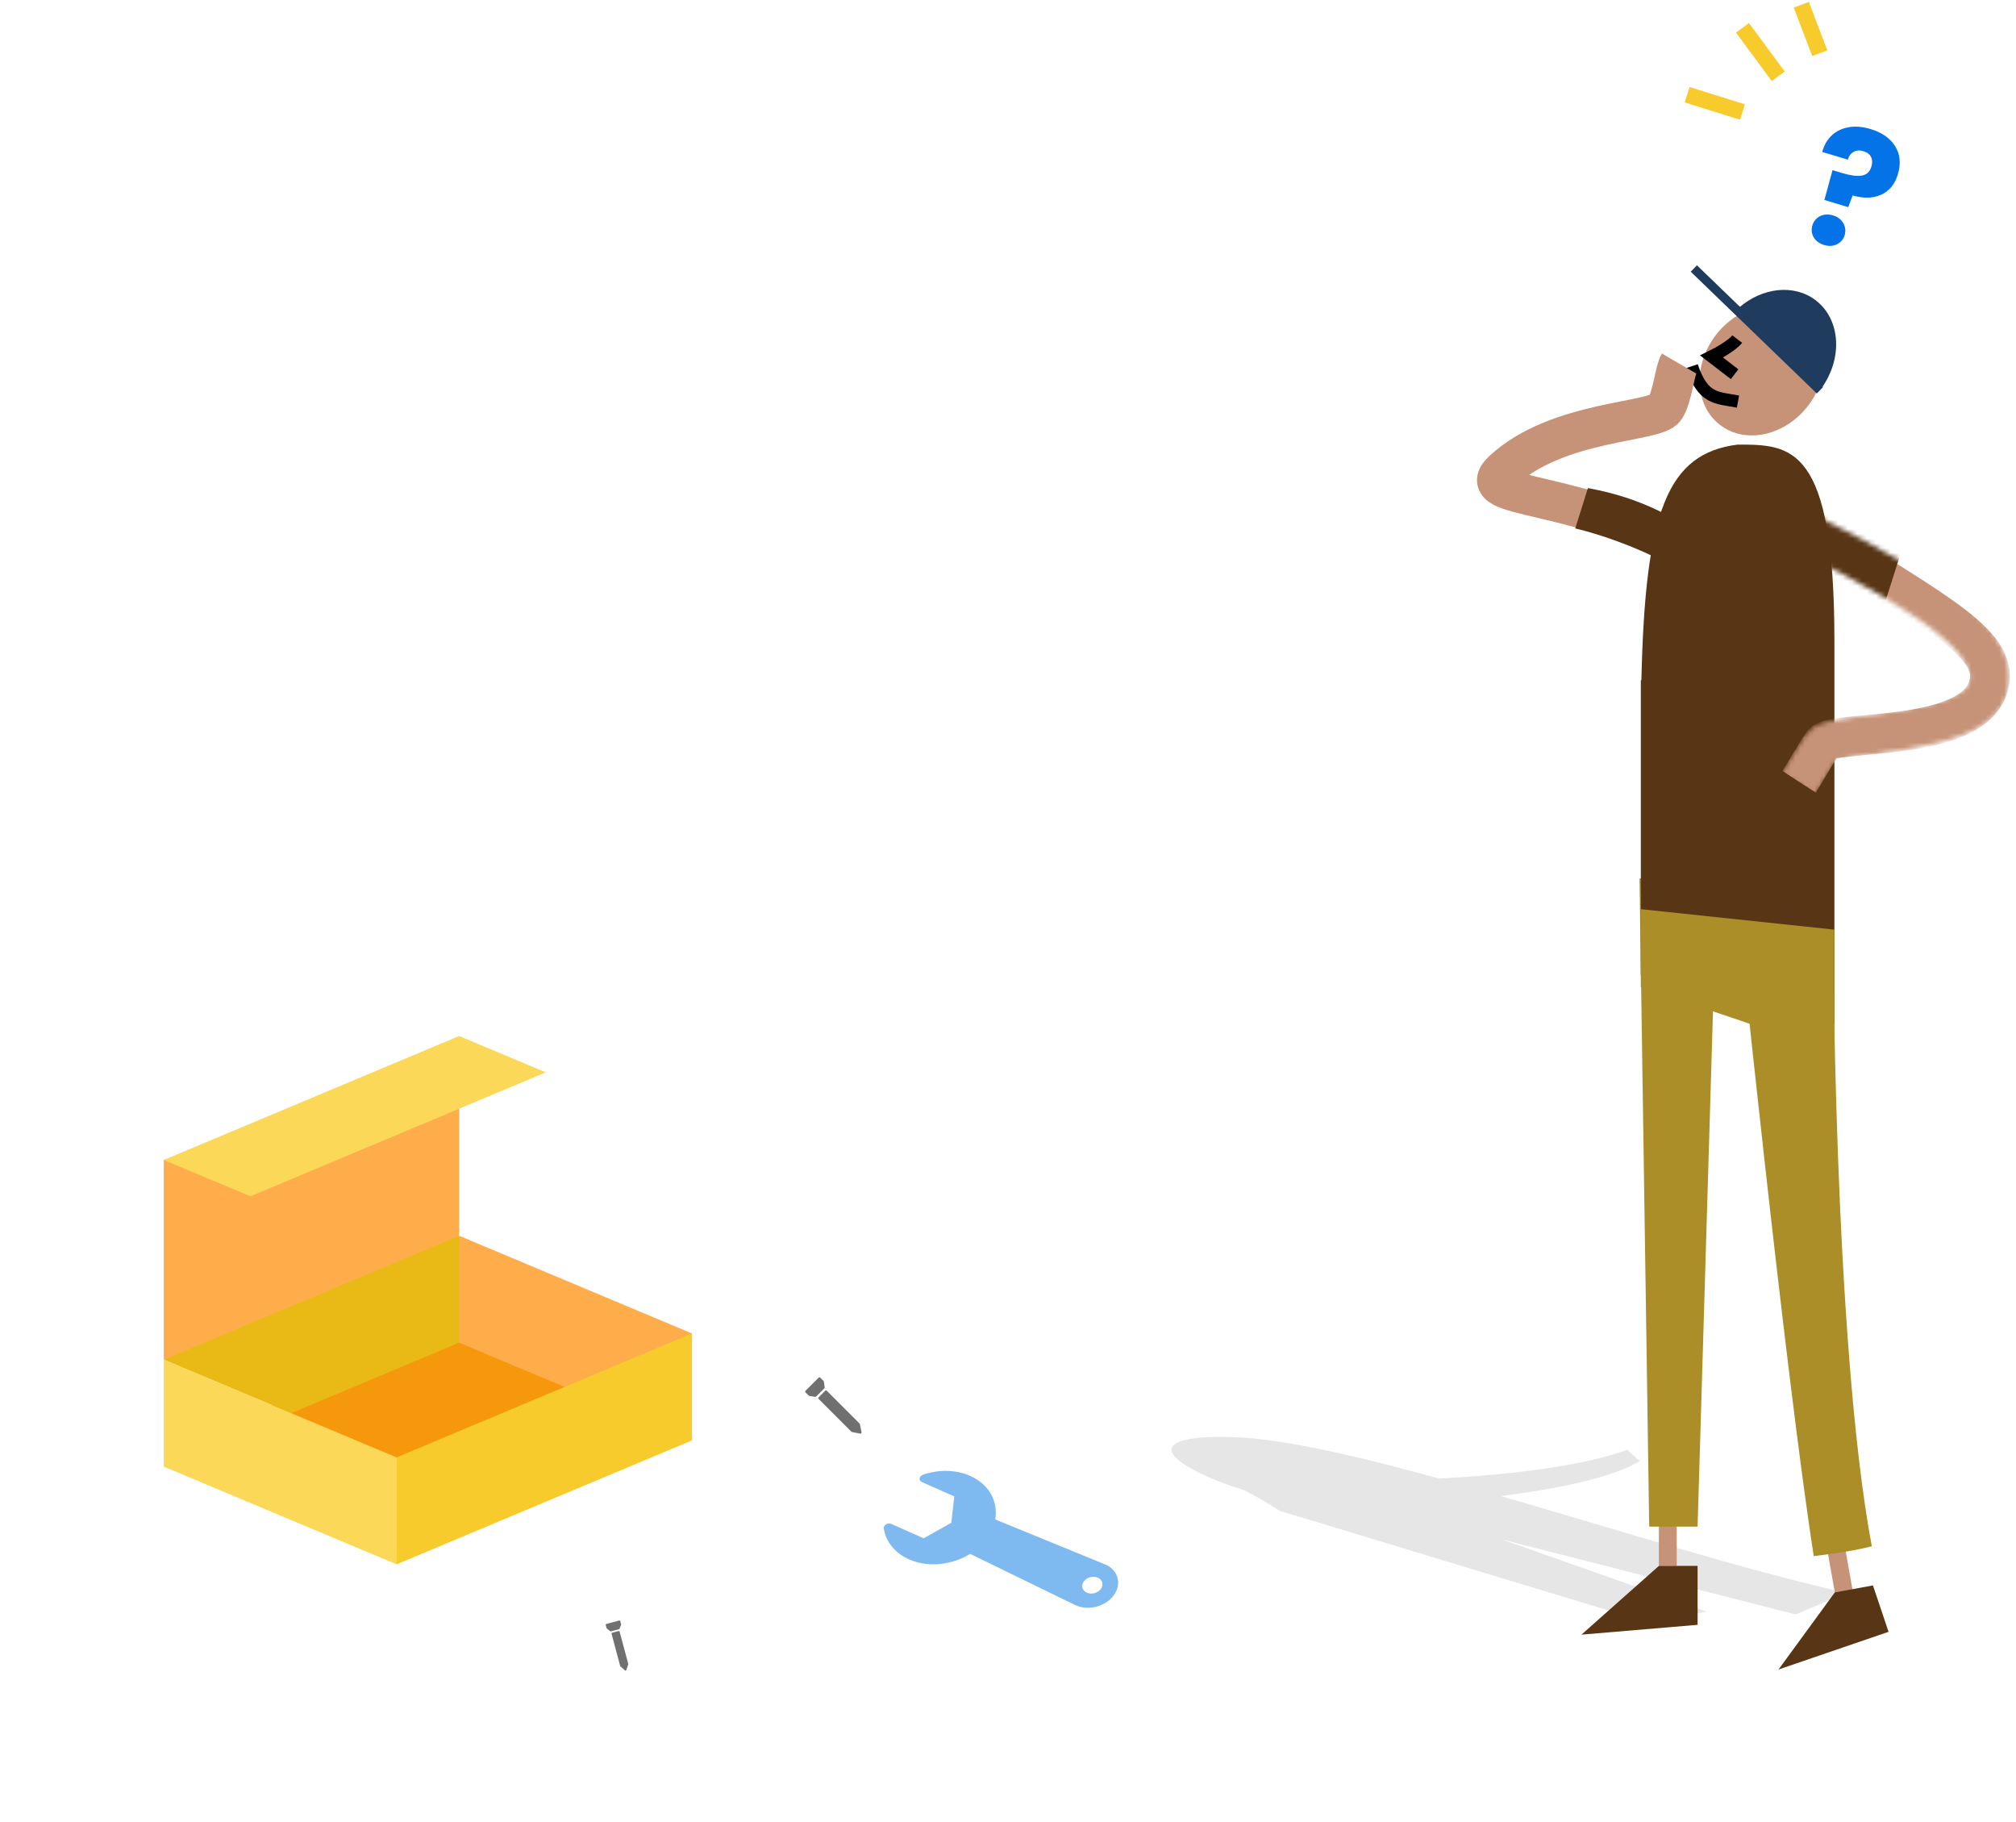 <svg width="425" height="384" viewBox="0 0 425 384" fill="none" xmlns="http://www.w3.org/2000/svg">
<path d="M303.399 311.647C285.917 306.829 270.409 303.239 259.955 302.902C244.429 302.402 242.215 306.199 256.642 312.116C262.81 314.646 259.654 312.205 269.868 318.468L347.923 342.118L359.712 339.679L316.548 324.451L378.534 340.285L389.267 335.752C367.76 330.908 340.974 322.456 316.409 315.335C328.577 313.772 339.908 311.439 345.724 307.964L342.999 305.575C333.762 309.04 318.525 310.794 303.399 311.647Z" fill="black" fill-opacity="0.1"/>
<ellipse rx="12.242" ry="14.492" transform="matrix(0.793 0.61 -0.61 0.792 371.437 78.081)" fill="#C69378"/>
<path fill-rule="evenodd" clip-rule="evenodd" d="M383.962 81.861L366.619 64.828C371.523 60.588 378.23 59.798 382.799 63.312C388.046 67.348 388.527 75.566 383.962 81.861Z" fill="#1F3C5F"/>
<line y1="-1.883" x2="24.829" y2="-1.883" transform="matrix(0.175 0.985 -0.984 0.18 383.552 317.301)" stroke="#C69378" stroke-width="3.767"/>
<line x1="351.597" y1="305.208" x2="351.597" y2="330.048" stroke="#C69378" stroke-width="3.767"/>
<path d="M345.633 185.15H361.957L357.876 321.772H347.673L345.633 185.15Z" fill="#AB8E28"/>
<path d="M366.037 189.289L386.443 193.429C386.443 193.429 386.443 282.44 394.605 325.911C389.918 327.167 382.362 327.981 382.362 327.981C376.24 288.65 366.037 189.289 366.037 189.289Z" fill="#AB8E28"/>
<path d="M333.389 344.539L349.713 330.049H357.876V342.469L333.389 344.539Z" fill="#573515"/>
<path d="M374.934 351.891L386.808 335.636L394.841 334.168L398.134 343.946L374.934 351.891Z" fill="#573515"/>
<path fill-rule="evenodd" clip-rule="evenodd" d="M386.718 135.11L386.72 135.11V215.841L370.396 213.771L345.909 205.491V156.733C345.908 156.427 345.907 156.12 345.907 155.812C345.907 155.136 345.908 154.466 345.909 153.804V143.39L346.031 143.365C346.818 107.565 351.579 95.579 366.312 93.711C377.582 93.711 386.717 93.711 386.718 135.11Z" fill="#573515"/>
<path fill-rule="evenodd" clip-rule="evenodd" d="M386.718 195.942V218.371L370.394 216.301L345.907 208.021V191.627L386.718 195.942Z" fill="#AB8E28"/>
<path d="M357.081 56.59L383.666 82.262" stroke="#1F3C5F" stroke-width="1.883"/>
<path d="M356.684 77.181C359.01 84.194 361.89 83.797 366.387 84.644" stroke="black" stroke-width="2.597"/>
<path d="M366.23 71.467C365.22 72.779 362.206 74.465 360.825 75.145L365.677 78.876" stroke="black" stroke-width="2.597"/>
<mask id="mask0" mask-type="alpha" maskUnits="userSpaceOnUse" x="375" y="108" width="49" height="60">
<path d="M380.562 112.286C410.252 126.933 422.24 136.566 418.822 145.787C415.404 155.007 386.164 154.249 384.084 157.242C382.418 159.64 380.084 163.816 379.095 165.345" stroke="#F4CB8F" stroke-width="8.379"/>
</mask>
<g mask="url(#mask0)">
<path d="M380.739 111.73C408.913 129.742 422.418 136.01 419 145.23C414.753 156.686 386.342 153.693 384.262 156.686C382.596 159.083 380.262 163.259 379.273 164.789" stroke="#C69378" stroke-width="8.379"/>
<rect x="396.333" y="130.276" width="27.568" height="29.15" transform="rotate(-162.274 396.333 130.276)" fill="#573515"/>
</g>
<path d="M361.769 118.811C332.77 102.159 309.67 105.799 316.892 99.126C328.434 88.462 349.111 89.119 351.046 86.031C352.596 83.557 353.049 78.19 353.964 76.615" stroke="#C69378" stroke-width="8.379"/>
<path d="M334.757 102.872C336.702 103.277 342.926 104.282 350.317 107.978L367.58 111.382L361.745 125.484L347.886 116.974C345.374 115.758 338.696 112.938 332.082 111.382L334.757 102.872Z" fill="#573515"/>
<path d="M394.343 27.2C396.735 27.921 398.457 29.122 399.509 30.805C400.584 32.495 400.778 34.479 400.091 36.759C399.457 38.859 398.269 40.293 396.527 41.059C394.813 41.81 392.824 41.857 390.561 41.198L389.635 43.662L384.607 42.145L386.319 35.86L388.331 36.467C390.051 36.986 391.423 37.167 392.445 37.013C393.489 36.864 394.18 36.231 394.516 35.114C394.752 34.332 394.725 33.653 394.436 33.078C394.146 32.503 393.621 32.101 392.861 31.872C392.057 31.63 391.36 31.675 390.772 32.01C390.19 32.322 389.781 32.869 389.545 33.651L384.149 32.024C384.515 30.647 385.165 29.502 386.099 28.589C387.055 27.683 388.23 27.099 389.626 26.837C391.05 26.56 392.623 26.681 394.343 27.2ZM384.56 51.639C383.554 51.336 382.815 50.796 382.342 50.02C381.898 49.227 381.808 48.396 382.07 47.524C382.34 46.63 382.879 45.976 383.686 45.561C384.516 45.153 385.434 45.101 386.44 45.404C387.423 45.701 388.137 46.245 388.58 47.037C389.046 47.836 389.145 48.682 388.875 49.576C388.612 50.448 388.066 51.087 387.236 51.495C386.435 51.888 385.543 51.936 384.56 51.639Z" fill="#0573E8"/>
<path d="M383.627 11.212L379.737 1M367.337 5.863L374.874 16.074M367.337 23.612L355.666 19.965" stroke="#F8CB2C" stroke-width="3.404"/>
<path d="M186.309 322.162C186.259 321.84 186.442 321.503 186.779 321.298C187.116 321.092 187.545 321.056 187.88 321.203L194.73 324.233L200.549 320.966L201.178 315.404L194.328 312.373C193.993 312.225 193.814 311.919 193.868 311.589C193.923 311.258 194.201 310.964 194.582 310.832C197.94 309.678 201.556 309.764 204.504 311.068C208.54 312.854 210.466 316.525 209.802 320.272C210.003 320.342 210.204 320.419 210.405 320.507L233.042 329.767C233.05 329.77 233.059 329.774 233.067 329.777C235.756 330.967 236.533 333.867 234.799 336.242C233.065 338.617 229.486 339.552 226.798 338.363C226.786 338.358 226.775 338.353 226.765 338.348L205.081 327.789C204.886 327.702 204.701 327.607 204.523 327.505C200.726 329.869 195.686 330.462 191.646 328.676C188.699 327.371 186.753 324.997 186.309 322.162ZM229.122 335.7C230.113 336.138 231.432 335.784 232.071 334.909C232.71 334.035 232.425 332.971 231.435 332.533C230.444 332.095 229.124 332.449 228.485 333.323C227.846 334.198 228.131 335.262 229.122 335.7Z" fill="#7EB9F0"/>
<g clip-path="url(#clip0)">
<path d="M172.58 294.521L173.958 293.142C174.053 293.047 174.208 293.047 174.303 293.142L181.207 300.042C181.241 300.076 181.264 300.119 181.273 300.166L181.621 301.889C181.636 301.969 181.612 302.052 181.554 302.11L181.554 302.11C181.496 302.168 181.413 302.193 181.334 302.177L179.606 301.834C179.559 301.824 179.515 301.801 179.481 301.767L172.58 294.866C172.485 294.77 172.485 294.616 172.58 294.521Z" fill="#707070"/>
<path d="M169.818 293.137L172.579 290.377C172.674 290.281 172.828 290.281 172.924 290.377L173.614 291.067C173.651 291.104 173.675 291.153 173.683 291.205L173.855 292.413C173.866 292.489 173.84 292.565 173.786 292.62L172.061 294.345C172.007 294.399 171.93 294.425 171.854 294.414L170.646 294.241C170.594 294.234 170.545 294.21 170.508 294.172L169.818 293.482C169.723 293.387 169.723 293.233 169.818 293.137Z" fill="#707070"/>
</g>
<g clip-path="url(#clip1)">
<path d="M96.795 223.643V260.464L65.66 280.953L34.526 286.59V244.491L96.795 223.643Z" fill="#FFAC4B"/>
<path d="M96.794 218.363L115.06 226.027L52.792 252.153L34.526 244.489L96.794 218.363Z" fill="#FCD858"/>
<path d="M124.303 292.323L83.613 312.459L53.464 297.854L96.794 277.718L124.303 292.323Z" fill="#F5980C"/>
<path d="M96.793 283L94.155 271.732L96.793 260.465L145.881 281.06L131.604 297.606L96.793 283Z" fill="#FFAC4B"/>
<path d="M61.381 297.859L34.526 286.591L96.795 260.465V283L61.381 297.859Z" fill="#E9BA16"/>
<path d="M145.881 281.058V303.593L83.612 329.719L78.335 318.451L83.612 307.184L145.881 281.058Z" fill="#F8CB2C"/>
<path d="M83.613 307.186V329.722L34.526 309.126V286.591L83.613 307.186Z" fill="#FCD858"/>
</g>
<path d="M129.05 344.143L130.407 343.779C130.501 343.754 130.597 343.81 130.622 343.904L132.445 350.698C132.454 350.732 132.453 350.767 132.442 350.8L132.037 352.001C132.018 352.056 131.973 352.099 131.916 352.114L131.916 352.114C131.859 352.129 131.799 352.115 131.755 352.077L130.8 351.24C130.774 351.217 130.755 351.187 130.746 351.153L128.925 344.358C128.9 344.265 128.956 344.168 129.05 344.143Z" fill="#707070"/>
<path d="M127.823 342.286L130.541 341.558C130.635 341.533 130.732 341.589 130.757 341.683L130.939 342.362C130.949 342.399 130.946 342.438 130.932 342.473L130.605 343.289C130.584 343.34 130.54 343.379 130.487 343.393L128.788 343.849C128.735 343.863 128.678 343.851 128.634 343.817L127.942 343.274C127.912 343.251 127.891 343.218 127.881 343.181L127.699 342.502C127.674 342.408 127.729 342.312 127.823 342.286Z" fill="#707070"/>
<defs>
<clipPath id="clip0">
<rect width="14.64" height="14.64" fill="white" transform="matrix(-0.707 0.707 0.707 0.707 176.375 286.58)"/>
</clipPath>
<clipPath id="clip1">
<rect width="111.356" height="111.356" fill="white" transform="matrix(-1 0 0 1 145.88 218.362)"/>
</clipPath>
</defs>
</svg>
